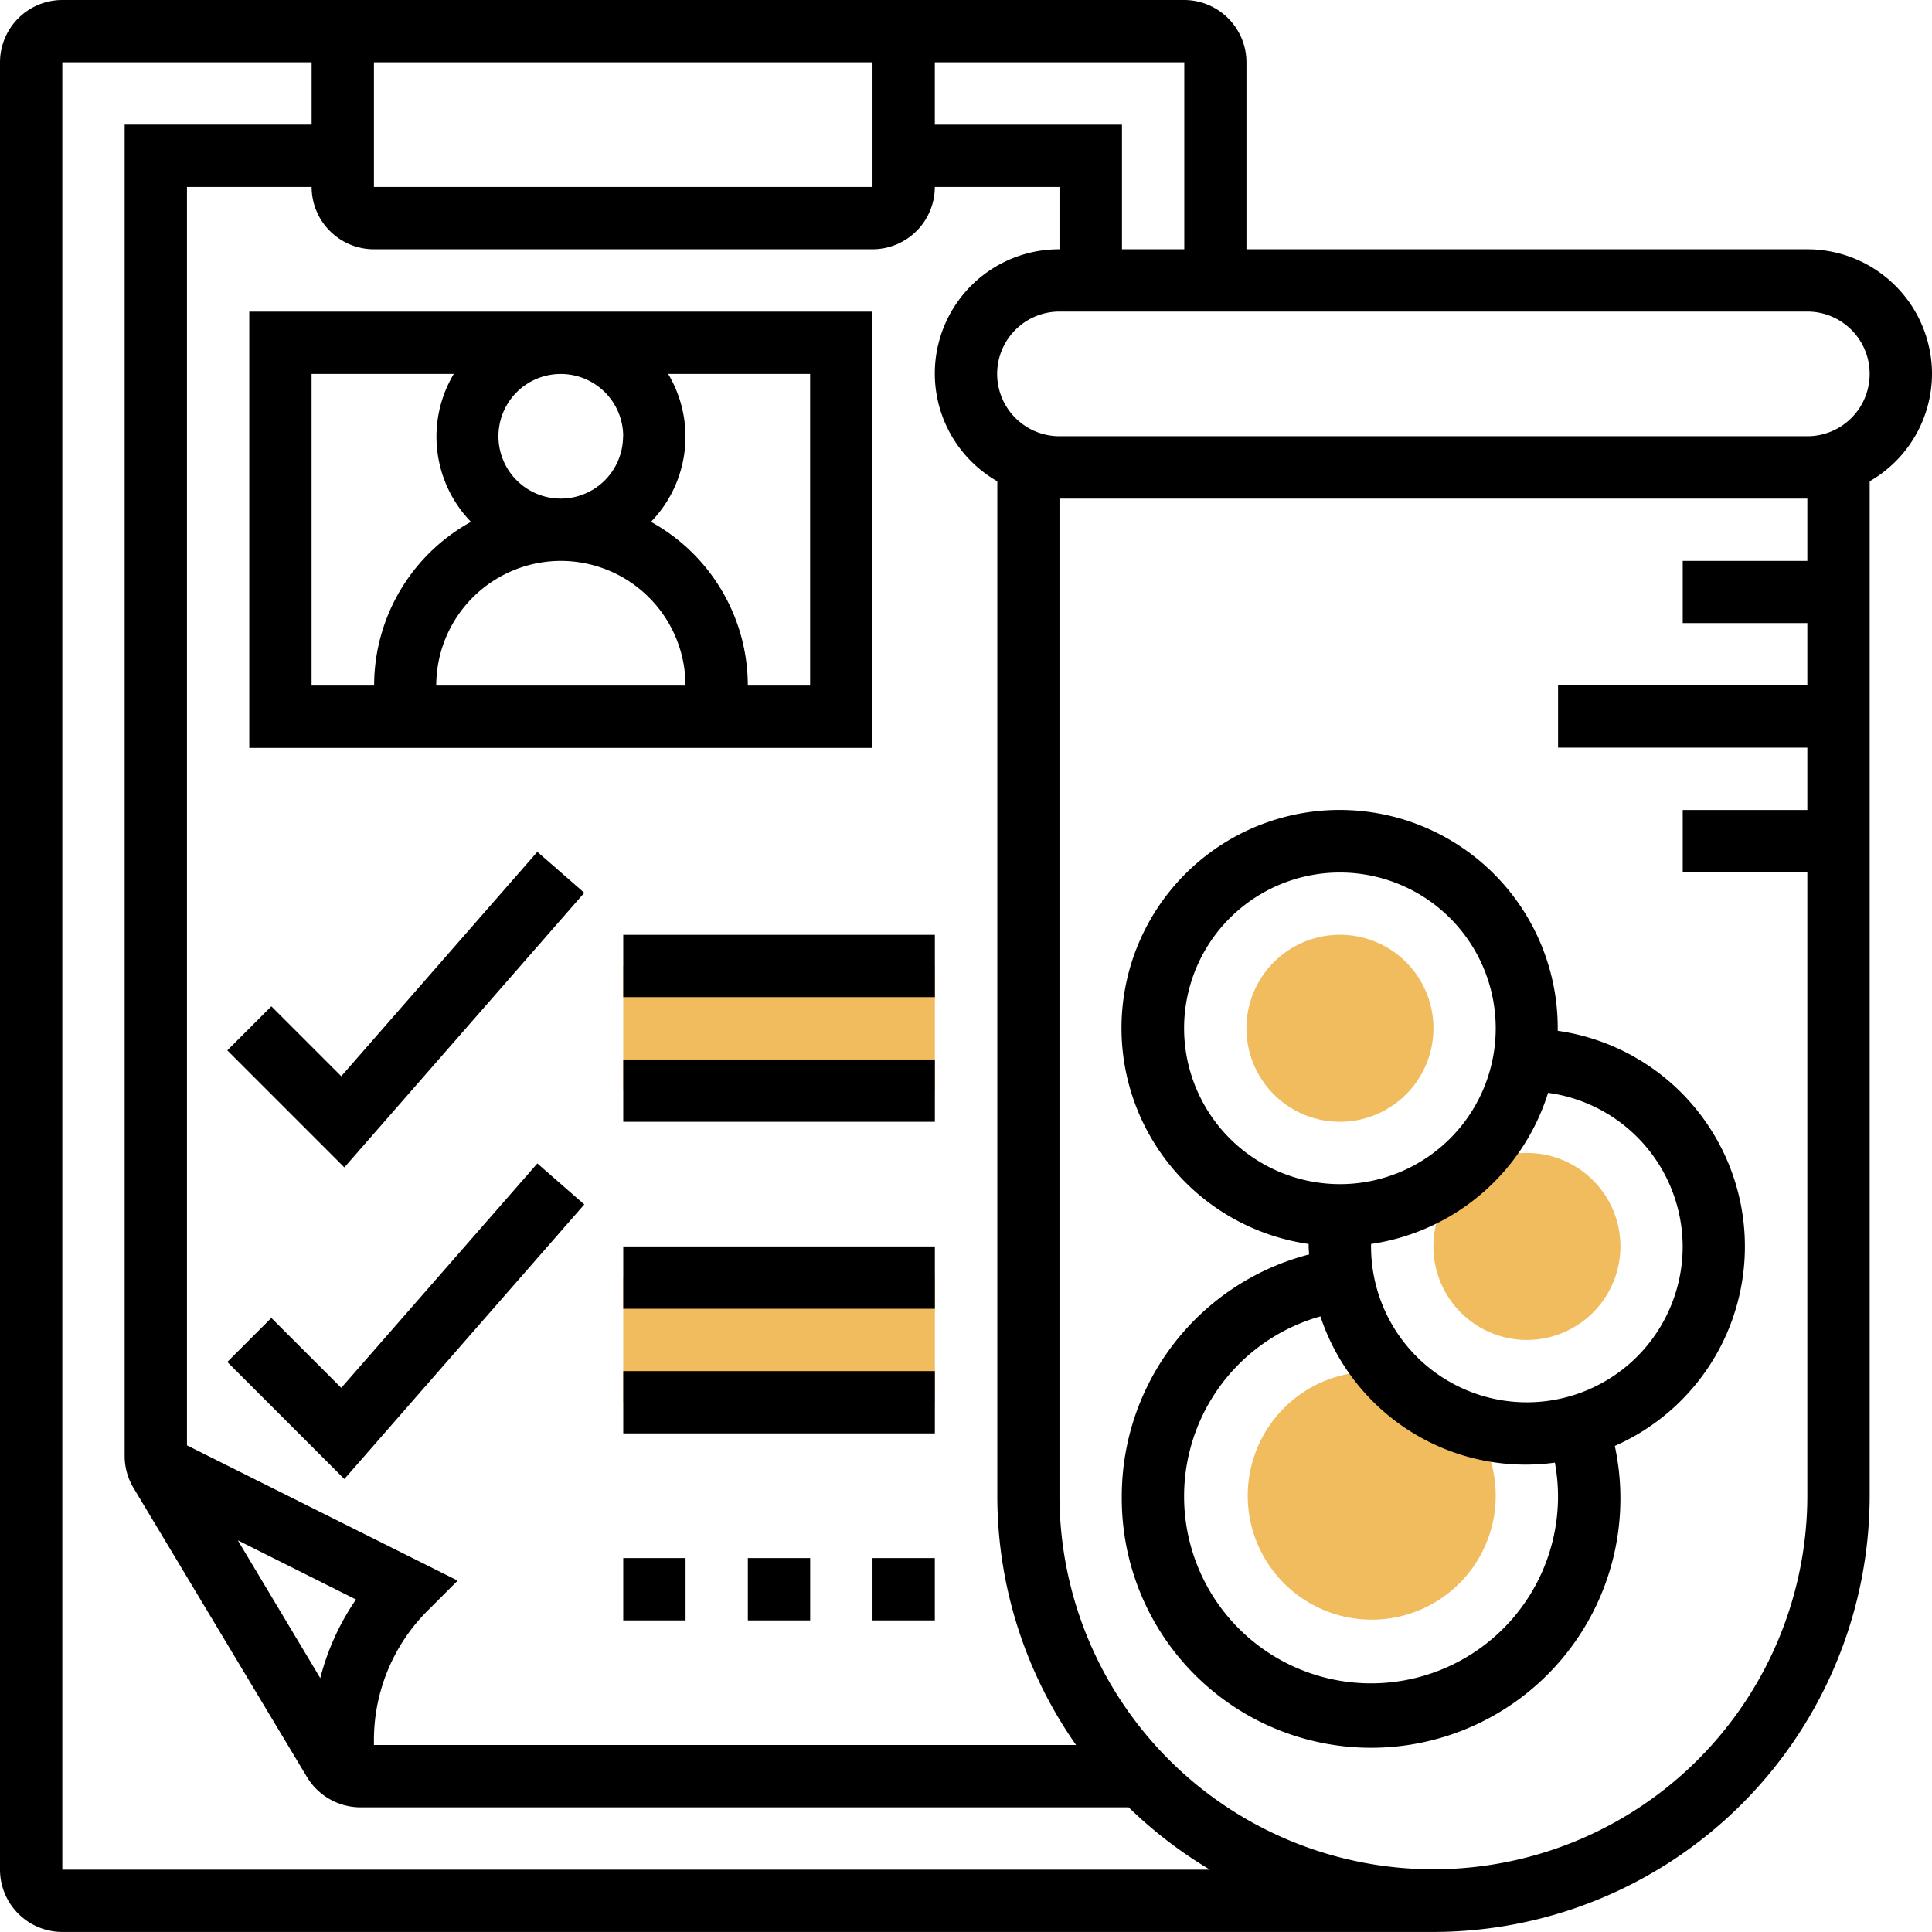 <svg xmlns="http://www.w3.org/2000/svg" width="40.621" height="40.621" viewBox="0 0 40.621 40.621">
  <g id="test-tube" transform="translate(-1 -1)">
    <g id="Group_1057" data-name="Group 1057" transform="translate(27.207 20.655)">
      <g id="Group_1056" data-name="Group 1056">
        <path id="Path_1038" data-name="Path 1038" d="M42.966,34.931a1.966,1.966,0,1,1,1.966-1.966A1.968,1.968,0,0,1,42.966,34.931Z" transform="translate(-41 -31)" fill="#f0bc5e"/>
      </g>
    </g>
    <g id="Group_1059" data-name="Group 1059" transform="translate(31.138 25.242)">
      <g id="Group_1058" data-name="Group 1058">
        <path id="Path_1039" data-name="Path 1039" d="M48.966,41.931a1.966,1.966,0,1,1,1.966-1.966A1.968,1.968,0,0,1,48.966,41.931Z" transform="translate(-47 -38)" fill="#f0bc5e"/>
      </g>
    </g>
    <g id="Group_1060" data-name="Group 1060" transform="translate(27.207 29.828)">
      <path id="Path_1040" data-name="Path 1040" d="M44.008,45.039a2.607,2.607,0,1,0,1.779,1.11A3.928,3.928,0,0,1,44.008,45.039Z" transform="translate(-41 -45)" fill="#f0bc5e"/>
    </g>
    <g id="Group_1061" data-name="Group 1061" transform="translate(14.104 21.311)">
      <path id="Path_1041" data-name="Path 1041" d="M21,32h6.552v2.621H21Z" transform="translate(-21 -32)" fill="#f0bc5e"/>
    </g>
    <g id="Group_1062" data-name="Group 1062" transform="translate(14.104 27.862)">
      <path id="Path_1042" data-name="Path 1042" d="M21,42h6.552v2.621H21Z" transform="translate(-21 -42)" fill="#f0bc5e"/>
    </g>
    <g id="Group_1063" data-name="Group 1063" transform="translate(1 1)">
      <path id="Path_1043" data-name="Path 1043" d="M37,41.414a5.242,5.242,0,1,0,10.366-1.048,4.581,4.581,0,0,0-1.2-8.728c0-.017,0-.034,0-.052a4.586,4.586,0,1,0-5.237,4.534c0,.018,0,.035,0,.052,0,.057.007.112.009.168A5.252,5.252,0,0,0,37,41.414Zm11.793-5.241a3.276,3.276,0,0,1-6.552,0c0-.018,0-.035,0-.053a4.6,4.6,0,0,0,3.722-3.178A3.271,3.271,0,0,1,48.793,36.173ZM38.31,31.586a3.276,3.276,0,1,1,3.276,3.276A3.28,3.28,0,0,1,38.31,31.586Zm2.866,6.055a4.542,4.542,0,0,0,4.93,3.076,3.982,3.982,0,0,1,.066.7,3.931,3.931,0,1,1-5-3.773Z" transform="translate(-13.414 -9.965)"/>
      <path id="Path_1044" data-name="Path 1044" d="M41.621,8.862A2.623,2.623,0,0,0,39,6.241H27.207V2.31A1.312,1.312,0,0,0,25.9,1H2.31A1.312,1.312,0,0,0,1,2.31v38a1.312,1.312,0,0,0,1.31,1.31H31.138a9.183,9.183,0,0,0,9.173-9.173V11.119A2.612,2.612,0,0,0,41.621,8.862ZM25.9,6.241h-1.31V3.621H20.655V2.31H25.9Zm-3.931,4.877v21.33a9.114,9.114,0,0,0,1.656,5.241H8.862v-.113a3.845,3.845,0,0,1,1.118-2.7l.643-.643L4.931,31.389V4.931H7.552a1.312,1.312,0,0,0,1.31,1.31H19.345a1.312,1.312,0,0,0,1.31-1.31h2.621v1.31a2.612,2.612,0,0,0-1.31,4.877ZM7.734,36.283,6,33.386,8.485,34.63a5.185,5.185,0,0,0-.751,1.652ZM8.862,2.31H19.345V4.931H8.862Zm-6.552,38v-38H7.552v1.31H3.621V31.612a1.306,1.306,0,0,0,.187.674l3.647,6.078A1.318,1.318,0,0,0,8.578,39H24.731a9.237,9.237,0,0,0,1.707,1.31ZM39,12.793H36.38V14.1H39v1.31H33.759v1.31H39v1.31H36.38v1.31H39v13.1a7.862,7.862,0,1,1-15.724,0V11.483H39Zm0-2.621H23.276a1.31,1.31,0,1,1,0-2.621H39a1.31,1.31,0,1,1,0,2.621Z" transform="translate(-1 -1)"/>
      <path id="Path_1045" data-name="Path 1045" d="M22.1,11H9v9.173H22.1Zm-5.241,2.621a1.31,1.31,0,1,1-1.31-1.31A1.312,1.312,0,0,1,16.862,13.621ZM10.31,12.31H13.3a2.573,2.573,0,0,0,.361,3.11,3.932,3.932,0,0,0-2.036,3.442H10.31Zm5.241,3.931a2.623,2.623,0,0,1,2.621,2.621H12.931A2.623,2.623,0,0,1,15.552,16.241Zm5.241,2.621h-1.31a3.932,3.932,0,0,0-2.036-3.442,2.573,2.573,0,0,0,.361-3.11h2.985Z" transform="translate(-3.759 -4.448)"/>
      <path id="Path_1046" data-name="Path 1046" d="M10.69,33.056l-1.47-1.47-.926.926,2.461,2.461L15.8,29.2l-.987-.862Z" transform="translate(-3.515 -10.428)"/>
      <path id="Path_1047" data-name="Path 1047" d="M21,35h6.552v1.31H21Z" transform="translate(-7.896 -12.724)"/>
      <path id="Path_1048" data-name="Path 1048" d="M21,31h6.552v1.31H21Z" transform="translate(-7.896 -11.345)"/>
      <path id="Path_1049" data-name="Path 1049" d="M10.69,43.056l-1.47-1.47-.926.926,2.461,2.461L15.8,39.2l-.987-.862Z" transform="translate(-3.515 -13.876)"/>
      <path id="Path_1050" data-name="Path 1050" d="M21,45h6.552v1.31H21Z" transform="translate(-7.896 -16.172)"/>
      <path id="Path_1051" data-name="Path 1051" d="M21,41h6.552v1.31H21Z" transform="translate(-7.896 -14.793)"/>
      <path id="Path_1052" data-name="Path 1052" d="M21,51h1.31v1.31H21Z" transform="translate(-7.896 -18.241)"/>
      <path id="Path_1053" data-name="Path 1053" d="M25,51h1.31v1.31H25Z" transform="translate(-9.276 -18.241)"/>
      <path id="Path_1054" data-name="Path 1054" d="M29,51h1.31v1.31H29Z" transform="translate(-10.655 -18.241)"/>
    </g>
  </g>
</svg>
